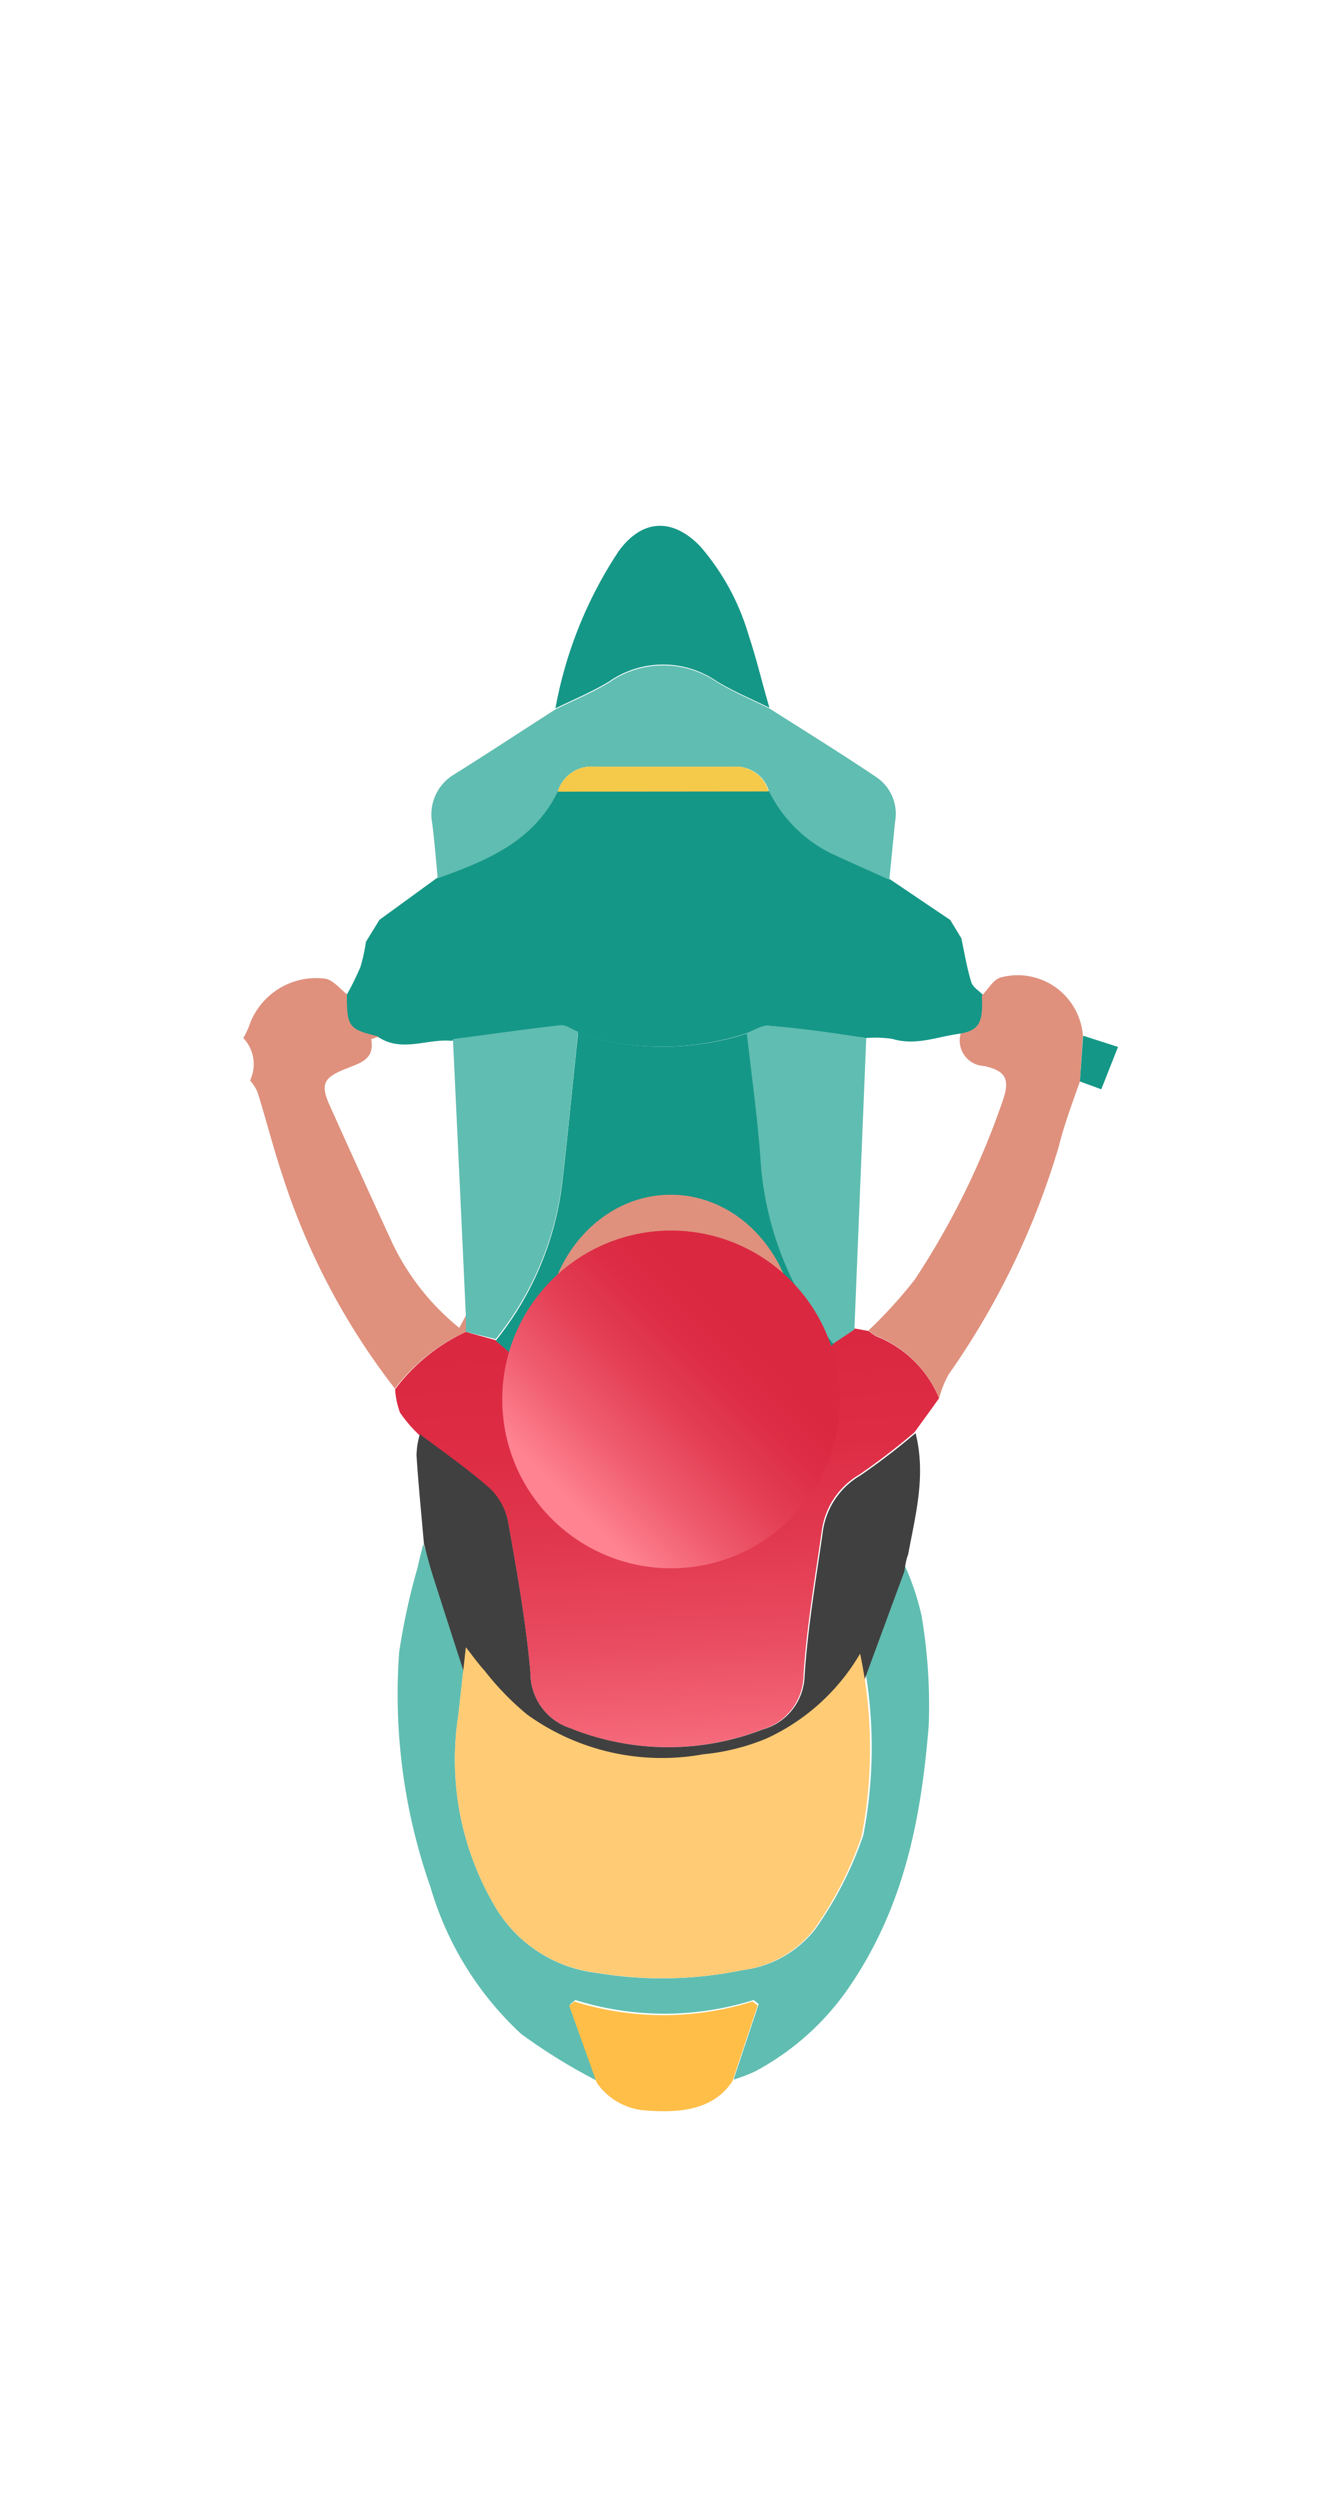 <svg id="Layer_1" data-name="Layer 1" xmlns="http://www.w3.org/2000/svg" xmlns:xlink="http://www.w3.org/1999/xlink" viewBox="0 0 63 118"><defs><style>.cls-1{fill:#159787;}.cls-2{fill:url(#linear-gradient);}.cls-3{fill:#60bdb1;}.cls-4{fill:#404040;}.cls-5{fill:#df917d;}.cls-6{fill:#ffbe47;}.cls-7{fill:#f5c94a;}.cls-8{fill:#ffcb74;}.cls-9{fill:#dc463a;}.cls-10{fill:url(#linear-gradient-2);}</style><linearGradient id="linear-gradient" x1="-409.83" y1="-1412.17" x2="-408.65" y2="-1389.97" gradientTransform="translate(442.77 1475.14) rotate(-0.06)" gradientUnits="userSpaceOnUse"><stop offset="0" stop-color="#db2841"/><stop offset="0.21" stop-color="#dd2c44"/><stop offset="0.42" stop-color="#e1384f"/><stop offset="0.63" stop-color="#e94b60"/><stop offset="0.83" stop-color="#f46778"/><stop offset="1" stop-color="#ff8391"/></linearGradient><linearGradient id="linear-gradient-2" x1="-403.27" y1="-1415.75" x2="-414.45" y2="-1404.65" gradientTransform="translate(442.77 1475.14) rotate(-0.06)" gradientUnits="userSpaceOnUse"><stop offset="0.29" stop-color="#db2841"/><stop offset="0.42" stop-color="#dd2e46"/><stop offset="0.59" stop-color="#e43f55"/><stop offset="0.78" stop-color="#ef5b6e"/><stop offset="0.99" stop-color="#fe8290"/><stop offset="1" stop-color="#ff8391"/></linearGradient></defs><title>partner</title><path class="cls-1" d="M17.92,43.42l2.75-2c2.28-.82,4.51-1.71,5.67-4.09h10a6.5,6.5,0,0,0,2.92,2.92c.92.43,1.84.83,2.76,1.25l2.86,1.93.52.86c.15.69.26,1.39.47,2.07.07.24.38.42.58.63,0,1.27-.18,1.63-1,1.79-1.1.12-2.16.61-3.31.26A5.47,5.47,0,0,0,40.91,49c-1.55-.2-3.1-.43-4.65-.58-.31,0-.66.23-1,.36a13.07,13.07,0,0,1-8,0c-.28-.11-.58-.33-.85-.31-1.7.19-3.4.44-5.11.66-1.13-.1-2.3.55-3.41-.16-1.44-.36-1.52-.47-1.52-2a13.45,13.45,0,0,0,.65-1.32,7.88,7.88,0,0,0,.26-1.19Z"/><path class="cls-2" d="M44.35,66c-.38.54-.77,1.07-1.16,1.61a31.37,31.37,0,0,1-2.61,2,3.64,3.64,0,0,0-1.78,2.72c-.32,2.23-.7,4.46-.85,6.7A2.71,2.71,0,0,1,36,81.64a12.36,12.36,0,0,1-9.09-.06A2.73,2.73,0,0,1,25.05,79c-.21-2.38-.63-4.74-1.05-7.1a3,3,0,0,0-.87-1.58c-1.05-.93-2.21-1.73-3.33-2.58a6.47,6.47,0,0,1-.91-1.06,3.84,3.84,0,0,1-.23-1.1A8.84,8.84,0,0,1,22,62.87l1.4.39,1.18,1a12.16,12.16,0,0,0,0,1.35,2,2,0,0,0,2,2.14,11.65,11.65,0,0,0,1,1.71c1.26,1.48,3.87,2.58,6,1.16a7,7,0,0,0,2.51-2.88,1.67,1.67,0,0,0,1.67-1.37A13.18,13.18,0,0,0,38,64.51l1.36-1.12c.34-.22.67-.45,1-.68l.66.12a3.53,3.53,0,0,0,.34.24A5.34,5.34,0,0,1,44.35,66Z"/><path class="cls-3" d="M42.71,73.86a12.12,12.12,0,0,1,.81,2.4,25.31,25.31,0,0,1,.34,5.2c-.35,4.26-1.11,8.47-3.75,12.33a12.48,12.48,0,0,1-4.47,4,8.12,8.12,0,0,1-1,.38l1.19-3.57-.24-.19a14.06,14.06,0,0,1-8.42,0l-.24.2,1.3,3.63a26.47,26.47,0,0,1-3.63-2.24,15.26,15.26,0,0,1-4.27-6.92A27.47,27.47,0,0,1,18.85,78,31,31,0,0,1,19.72,74c.08-.37.18-.75.27-1.12.14.39.27.79.43,1.17.52,1.25,1,2.5,1.58,3.74L21.64,81a13.62,13.62,0,0,0,1.74,9,6.43,6.43,0,0,0,4.8,3.13A18.67,18.67,0,0,0,35.05,93a5.15,5.15,0,0,0,3.45-1.93,17.39,17.39,0,0,0,2.27-4.43A21.76,21.76,0,0,0,40.7,78Z"/><path class="cls-4" d="M42.71,74.18l-2,5.43a11.54,11.54,0,0,1-4.4,5.32,8.59,8.59,0,0,1-3.06,1,9,9,0,0,1-8.32-2.47,15.09,15.09,0,0,1-2-2.7c-.33-.46-.6-1-.9-1.45q-.8-2.46-1.58-4.9c-.16-.51-.29-1-.43-1.54-.12-1.39-.26-2.78-.35-4.17a3.71,3.71,0,0,1,.16-1c1.12.85,2.28,1.65,3.33,2.58A3,3,0,0,1,24,71.87c.42,2.36.84,4.72,1.05,7.1a2.73,2.73,0,0,0,1.88,2.61,12.36,12.36,0,0,0,9.09.06A2.71,2.71,0,0,0,38,79.07c.15-2.24.53-4.47.85-6.7a3.64,3.64,0,0,1,1.78-2.72,31.37,31.37,0,0,0,2.61-2c.5,2,0,3.83-.35,5.72C42.79,73.63,42.75,73.9,42.71,74.18Z"/><path class="cls-3" d="M42,41.53c-.92-.42-1.84-.82-2.76-1.25a6.5,6.5,0,0,1-2.92-2.92,1.62,1.62,0,0,0-1.66-1.17H28.07a1.66,1.66,0,0,0-1.73,1.18c-1.16,2.38-3.39,3.27-5.67,4.09-.08-.87-.15-1.74-.26-2.61a2.19,2.19,0,0,1,1-2.27c1.6-1,3.22-2.07,4.83-3.1.85-.42,1.74-.78,2.55-1.28a4.46,4.46,0,0,1,5.07,0c.79.48,1.66.84,2.49,1.25,1.68,1.07,3.38,2.12,5,3.21a2.09,2.09,0,0,1,.92,2.14Z"/><path class="cls-5" d="M22,62.87a8.84,8.84,0,0,0-3.35,2.68,32.68,32.68,0,0,1-5.29-10c-.45-1.33-.79-2.7-1.2-4a2.32,2.32,0,0,0-.35-.55,1.79,1.79,0,0,0-.32-2,4.34,4.34,0,0,0,.26-.53,3.35,3.35,0,0,1,3.63-2.27c.37.08.68.48,1,.73,0,1.55.08,1.66,1.52,2a2.63,2.63,0,0,0-.37.13c.19,1-.61,1.14-1.27,1.42-.93.38-1.13.68-.73,1.61,1,2.23,2,4.42,3,6.59a11.51,11.51,0,0,0,3.16,4L22,62.1Z"/><path class="cls-5" d="M44.35,66a5.34,5.34,0,0,0-3-2.95,3.53,3.53,0,0,1-.34-.24,21.75,21.75,0,0,0,2.2-2.42,37.28,37.28,0,0,0,4.1-8.3c.4-1.1.26-1.53-.84-1.77a1.2,1.2,0,0,1-1.1-1.53c.86-.16,1.07-.52,1-1.79.29-.3.54-.76.89-.86a3.09,3.09,0,0,1,3.88,2.73L51,51.05c-.35,1-.73,2-1,3.08A36.86,36.86,0,0,1,44.8,64.88,5.21,5.21,0,0,0,44.35,66Z"/><path class="cls-1" d="M36.34,33.41c-.83-.41-1.7-.77-2.49-1.25a4.46,4.46,0,0,0-5.07,0c-.81.5-1.7.86-2.55,1.28a19.84,19.84,0,0,1,3-7.44c1.13-1.53,2.56-1.54,3.84-.21A11.18,11.18,0,0,1,35.36,30C35.74,31.13,36,32.28,36.34,33.41Z"/><path class="cls-6" d="M28.18,98.31l-1.3-3.63.24-.2a14.06,14.06,0,0,0,8.42,0l.24.19-1.19,3.57c-.88,1.34-2.42,1.52-4.15,1.38A3.06,3.06,0,0,1,28.18,98.31Z"/><path class="cls-1" d="M51,51.05l.15-2.16,1.65.53-.79,2Z"/><path class="cls-1" d="M24.59,64.29l-1.18-1a14.63,14.63,0,0,0,3.15-7.51c.27-2.35.49-4.69.74-7a13.07,13.07,0,0,0,8,0c.22,1.95.49,3.9.64,5.86a15.21,15.21,0,0,0,3.44,8.79L38,64.51c-.32-.83-.51-1.76-1.56-2L35.06,60a2.54,2.54,0,0,0-1.37-1.8,9.88,9.88,0,0,1-1.56-1.24,1,1,0,0,0-1.51-.06,12.92,12.92,0,0,1-1.7,1.35,2.13,2.13,0,0,0-1.13,1.57l-1.55,2.67C25.23,62.66,24.92,63.48,24.59,64.29Z"/><path class="cls-3" d="M27.3,48.7c-.25,2.35-.47,4.69-.74,7a14.63,14.63,0,0,1-3.15,7.51L22,62.87,22,62.1q-.3-6.52-.61-13.05c1.71-.22,3.41-.47,5.11-.66C26.72,48.37,27,48.59,27.3,48.7Z"/><path class="cls-3" d="M40.91,49q-.28,6.87-.56,13.76l-1,.67a15.21,15.21,0,0,1-3.44-8.79c-.15-2-.42-3.91-.64-5.86.33-.13.68-.39,1-.36C37.81,48.53,39.36,48.76,40.91,49Z"/><path class="cls-7" d="M26.34,37.37a1.66,1.66,0,0,1,1.73-1.18h6.57a1.62,1.62,0,0,1,1.66,1.17Z"/><ellipse class="cls-5" cx="31.68" cy="63.09" rx="5.94" ry="6.7" transform="translate(-0.07 0.04) rotate(-0.06)"/><path class="cls-8" d="M22,77.76c.3.37.57.76.89,1.11a13.17,13.17,0,0,0,2,2.06,10.89,10.89,0,0,0,8.32,1.88,10.26,10.26,0,0,0,3-.75,9.91,9.91,0,0,0,4.41-4,21.76,21.76,0,0,1,.07,8.62,17.39,17.39,0,0,1-2.27,4.43A5.15,5.15,0,0,1,35.05,93a18.67,18.67,0,0,1-6.87.12A6.43,6.43,0,0,1,23.38,90a13.62,13.62,0,0,1-1.74-9Z"/><circle class="cls-9" cx="31.69" cy="65.55" r="7.46"/><circle class="cls-10" cx="31.69" cy="66.06" r="7.97"/></svg>